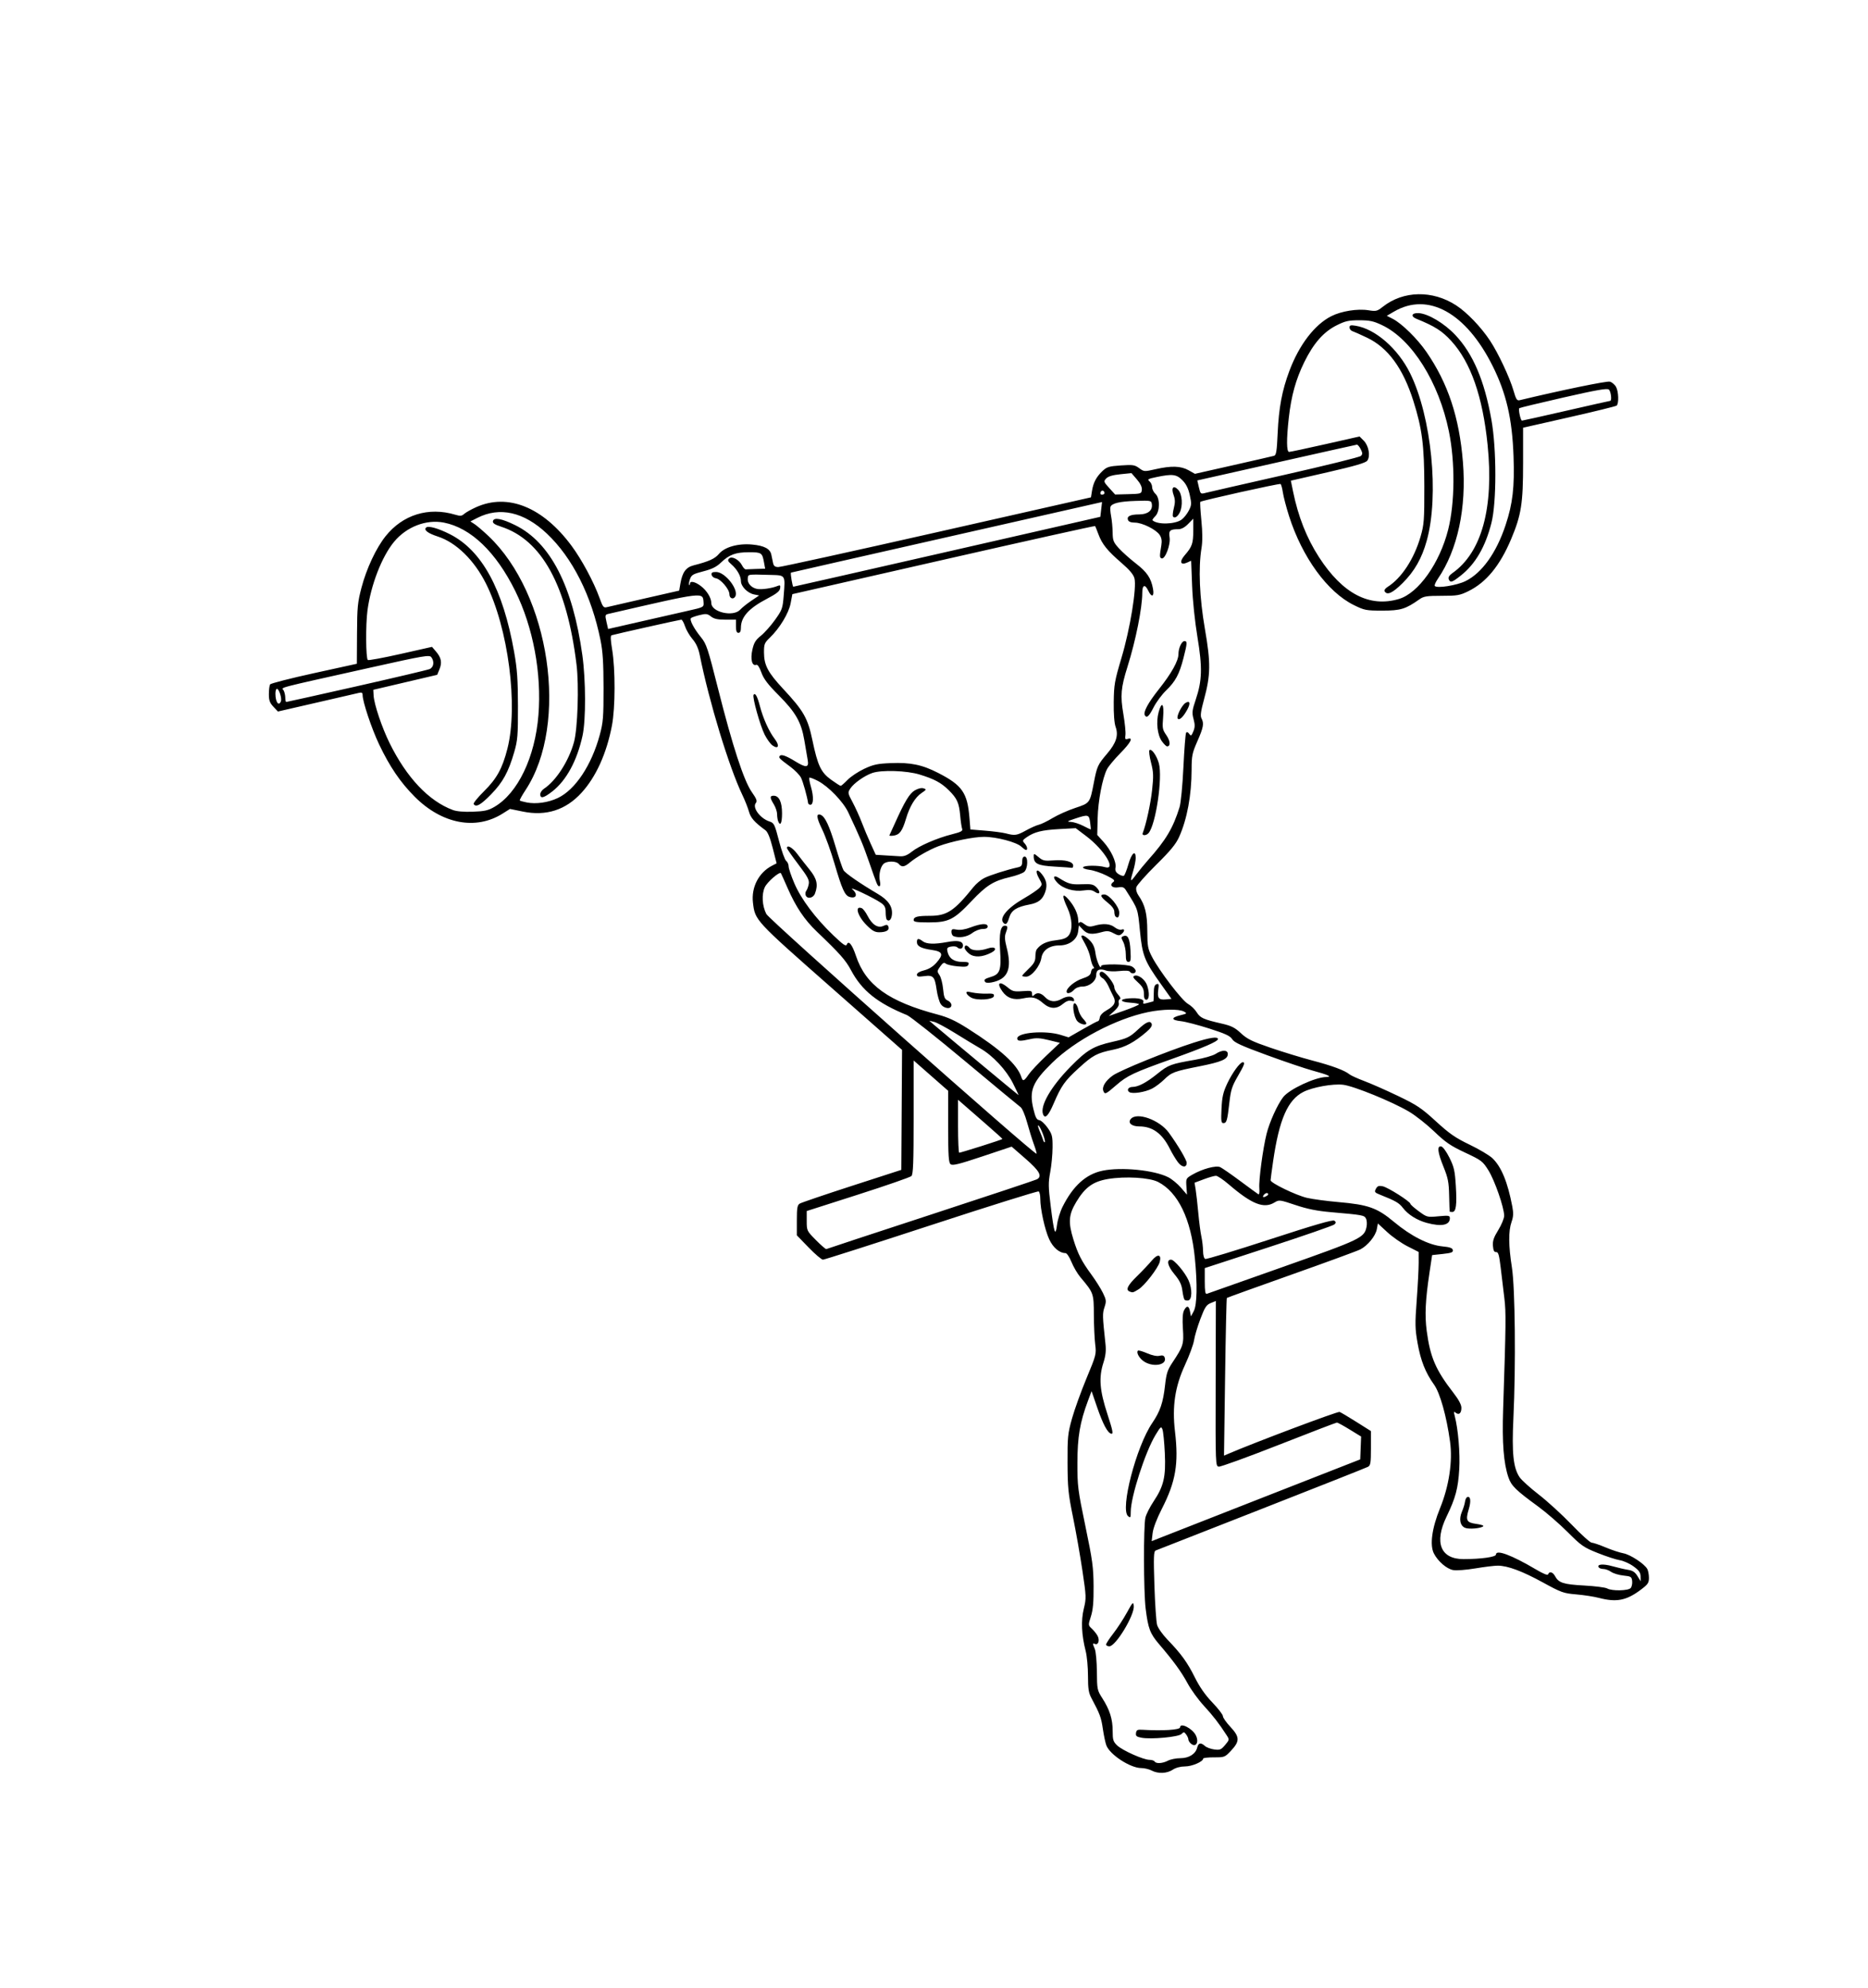 <?xml version="1.0" encoding="UTF-8" standalone="no"?>
<!-- Created with Inkscape (http://www.inkscape.org/) -->

<svg
   xmlns:dc="http://purl.org/dc/elements/1.1/"
   xmlns:cc="http://creativecommons.org/ns#"
   xmlns:rdf="http://www.w3.org/1999/02/22-rdf-syntax-ns#"
   xmlns:svg="http://www.w3.org/2000/svg"
   xmlns="http://www.w3.org/2000/svg"
   xmlns:xlink="http://www.w3.org/1999/xlink"
   xmlns:sodipodi="http://sodipodi.sourceforge.net/DTD/sodipodi-0.dtd"
   xmlns:inkscape="http://www.inkscape.org/namespaces/inkscape"
   width="360.621"
   height="383.654"
   id="svg2"
   version="1.1"
   inkscape:version="0.48.3.1 r9886"
   sodipodi:docname="Bench-press-1.svg"
   inkscape:export-filename="/home/christian/Arbeitsfläche/Dropbox/Website/opentraining/cc_exercises/Bench-press-1.png"
   inkscape:export-xdpi="199.63289"
   inkscape:export-ydpi="199.63289">
  <defs
     id="defs4">
    <filter
       inkscape:collect="always"
       id="filter5283"
       color-interpolation-filters="sRGB">
      <feGaussianBlur
         inkscape:collect="always"
         stdDeviation="10.212"
         id="feGaussianBlur5285" />
    </filter>
    <filter
       inkscape:collect="always"
       id="filter5427"
       x="-0.286"
       width="1.572"
       y="-0.286"
       height="1.572"
       color-interpolation-filters="sRGB">
      <feGaussianBlur
         inkscape:collect="always"
         stdDeviation="15.758"
         id="feGaussianBlur5429" />
    </filter>
    <radialGradient
       gradientUnits="userSpaceOnUse"
       gradientTransform="matrix(1,0,0,0.918,-19.286,-7.911)"
       r="209.566"
       fy="287.501"
       fx="398.111"
       cy="287.501"
       cx="398.111"
       id="radialGradient5255"
       xlink:href="#linearGradient5249"
       inkscape:collect="always" />
    <linearGradient
       id="linearGradient5249"
       inkscape:collect="always">
      <stop
         id="stop5251"
         offset="0"
         style="stop-color:#e3e3e3;stop-opacity:1;" />
      <stop
         id="stop5253"
         offset="1"
         style="stop-color:#e3e3e3;stop-opacity:0;" />
    </linearGradient>
  </defs>
  <sodipodi:namedview
     id="base"
     pagecolor="#ffffff"
     bordercolor="#666666"
     borderopacity="1.0"
     inkscape:pageopacity="0.0"
     inkscape:pageshadow="2"
     inkscape:zoom="0.98994949"
     inkscape:cx="285.39205"
     inkscape:cy="149.98275"
     inkscape:document-units="px"
     inkscape:current-layer="layer1"
     showgrid="false"
     showguides="true"
     inkscape:guide-bbox="true"
     fit-margin-top="0"
     fit-margin-left="0"
     fit-margin-right="0"
     fit-margin-bottom="0"
     inkscape:window-width="1301"
     inkscape:window-height="744"
     inkscape:window-x="65"
     inkscape:window-y="24"
     inkscape:window-maximized="1">
    <sodipodi:guide
       orientation="-0.707,0.707"
       position="-1659.516,619.159"
       id="guide2985" />
  </sodipodi:namedview>
  <g
     inkscape:label="Ebene 1"
     inkscape:groupmode="layer"
     id="layer1"
     transform="translate(-230.945,-262.153)">
    <g
       id="g5449"
       transform="matrix(1.054,0,0,1.259,-111.424,59.808)"
       style="fill:#ffffff;fill-opacity:1"
       inkscape:export-filename="/home/christian/Arbeitsfläche/Dropbox/Website/opentraining/cc_exercises/Bench-dips-1.png"
       inkscape:export-xdpi="214.51434"
       inkscape:export-ydpi="214.51434">
      <rect
         inkscape:export-ydpi="150"
         inkscape:export-xdpi="150"
         inkscape:export-filename="/home/christian/Dokumente/Code/workspace/OpenTraining/res/drawable/background.png"
         y="185.228"
         x="352.249"
         height="255.714"
         width="290"
         id="rect2987"
         style="fill:#ffffff;fill-opacity:1;stroke:none;filter:url(#filter5283)" />
      <path
         transform="matrix(1.607,0,0,0.774,-152.976,82.348)"
         d="m 467.143,292.005 c 0,36.49 -29.581,66.071 -66.071,66.071 -36.49,0 -66.071,-29.581 -66.071,-66.071 0,-36.49 29.581,-66.071 66.071,-66.071 36.49,0 66.071,29.581 66.071,66.071 z"
         sodipodi:ry="66.071426"
         sodipodi:rx="66.071426"
         sodipodi:cy="292.00504"
         sodipodi:cx="401.07144"
         id="path5317"
         style="fill:#ffffff;fill-opacity:1;stroke:none;filter:url(#filter5427)"
         sodipodi:type="arc" />
    </g>
    <path
       style="fill:#000000"
       d="m 453.252,603.877 c -0.5,-0.261 -1.398,-0.474 -1.995,-0.474 -2.087,0 -6.021,-2.554 -6.724,-4.365 -0.187,-0.481 -0.494,-1.925 -0.682,-3.208 -0.323,-2.205 -0.57,-2.869 -2.195,-5.91 -0.55,-1.03 -0.672,-1.81 -0.672,-4.3 0,-1.673 -0.198,-3.822 -0.441,-4.775 -0.808,-3.179 -0.931,-5.885 -0.37,-8.19 0.496,-2.039 0.486,-2.315 -0.265,-7.358 -0.429,-2.882 -1.246,-7.526 -1.815,-10.32 -0.919,-4.511 -1.038,-5.686 -1.057,-10.479 -0.02,-4.968 0.049,-5.65 0.86,-8.553 0.485,-1.735 1.746,-5.231 2.802,-7.769 1.863,-4.476 1.913,-4.671 1.681,-6.53 -0.132,-1.054 -0.249,-3.631 -0.261,-5.727 -0.024,-4.167 -0.037,-4.205 -2.598,-7.251 -0.563,-0.67 -1.338,-1.991 -1.722,-2.937 -0.388,-0.957 -0.9,-1.72 -1.153,-1.72 -1.17,0 -2.413,-1.058 -3.16,-2.692 -0.835,-1.823 -1.709,-5.812 -1.709,-7.796 0,-0.673 -0.14,-1.31 -0.311,-1.416 -0.171,-0.106 -9.503,2.815 -20.738,6.491 -11.235,3.676 -20.644,6.683 -20.911,6.683 -0.266,0 -1.509,-1.056 -2.761,-2.348 l -2.277,-2.348 0,-2.889 c 0,-2.408 0.092,-2.947 0.556,-3.235 0.306,-0.19 4.843,-1.733 10.082,-3.429 l 9.526,-3.083 0.073,-11.578 0.073,-11.578 -13.698,-12.067 c -14.713,-12.961 -14.68,-12.925 -15.085,-16.347 -0.352,-2.968 1.113,-5.809 3.677,-7.135 l 0.89,-0.46 -0.753,-2.954 c -0.511,-2.007 -0.962,-3.106 -1.404,-3.43 -2.111,-1.544 -2.847,-2.377 -3.185,-3.602 -0.2,-0.726 -0.775,-2.178 -1.276,-3.225 -2.577,-5.383 -6.39,-17.898 -8.221,-26.985 -0.265,-1.313 -0.698,-2.267 -1.405,-3.092 -0.562,-0.657 -1.211,-1.767 -1.442,-2.468 -0.231,-0.701 -0.551,-1.274 -0.71,-1.274 -0.275,0 -12.721,2.785 -13.452,3.01 -0.246,0.076 -0.219,0.878 0.095,2.756 0.636,3.814 0.618,11.219 -0.036,14.656 -1.028,5.397 -3.078,9.927 -5.878,12.991 -3.038,3.324 -6.829,4.543 -11.297,3.632 l -2.51,-0.512 -1.445,0.909 c -5.168,3.25 -11.71,1.989 -16.95,-3.268 -2.776,-2.785 -4.833,-5.81 -6.878,-10.117 -1.451,-3.056 -3.18,-8.233 -3.18,-9.522 0,-0.436 -0.173,-0.534 -0.714,-0.403 -0.393,0.095 -4.073,0.943 -8.177,1.885 l -7.462,1.713 -0.873,-0.932 c -0.701,-0.748 -0.872,-1.229 -0.868,-2.435 0.002,-0.827 0.11,-1.667 0.238,-1.867 0.128,-0.2 3.949,-1.178 8.49,-2.174 l 8.256,-1.81 0.031,-5.765 c 0.028,-5.155 0.12,-6.101 0.868,-8.94 0.969,-3.675 2.811,-7.608 4.636,-9.9 3.314,-4.162 8.296,-5.708 13.438,-4.17 0.992,0.297 1.284,0.271 1.755,-0.156 0.311,-0.281 1.347,-0.863 2.303,-1.292 6.118,-2.748 12.875,-0.015 18.409,7.447 1.972,2.658 4.303,6.995 5.402,10.051 0.647,1.799 0.782,1.963 1.464,1.792 0.413,-0.104 3.715,-0.863 7.337,-1.687 l 6.587,-1.499 0.222,-1.301 c 0.383,-2.246 1.062,-3.191 2.568,-3.576 2.943,-0.753 4.093,-1.273 4.874,-2.201 1.126,-1.339 3.705,-2.066 6.422,-1.813 2.332,0.218 3.464,0.817 3.701,1.957 0.09,0.434 0.238,1.147 0.329,1.584 0.127,0.61 0.366,0.796 1.032,0.802 0.477,0.004 14.249,-3.021 30.605,-6.722 l 29.738,-6.73 0.2,-1.25 c 0.256,-1.601 0.838,-2.703 2.026,-3.831 0.836,-0.795 1.254,-0.922 3.539,-1.079 2.334,-0.16 2.685,-0.108 3.543,0.526 0.934,0.69 0.992,0.694 3.141,0.205 3.059,-0.696 4.902,-0.639 6.388,0.196 l 1.234,0.694 7.383,-1.666 c 4.061,-0.917 7.611,-1.732 7.89,-1.811 0.419,-0.119 0.54,-0.878 0.697,-4.356 0.224,-4.949 0.842,-8.235 2.262,-12.028 1.888,-5.041 4.869,-8.933 8.094,-10.567 1.937,-0.982 5.079,-1.482 7.175,-1.142 1.466,0.238 1.677,0.187 2.753,-0.664 3.964,-3.135 9.599,-3.251 14.165,-0.29 2.082,1.35 4.789,4.166 6.541,6.807 1.568,2.362 3.809,7.127 4.541,9.656 0.495,1.71 0.67,1.976 1.214,1.845 7.986,-1.919 16.771,-3.728 17.374,-3.576 0.423,0.106 0.97,0.57 1.217,1.032 0.487,0.91 0.554,3.207 0.105,3.592 -0.153,0.131 -4.279,1.144 -9.17,2.251 l -8.891,2.013 0,6.855 c 0,7.777 -0.349,9.992 -2.303,14.635 -2.162,5.136 -4.815,8.37 -8.25,10.056 -1.658,0.814 -2.148,0.899 -5.166,0.899 -2.886,0 -3.462,0.091 -4.287,0.673 -2.676,1.891 -3.639,2.185 -7.152,2.185 -3.154,0 -3.463,-0.06 -5.522,-1.074 -5.075,-2.498 -9.962,-9.215 -12.504,-17.185 -0.529,-1.659 -1.063,-3.697 -1.187,-4.529 -0.123,-0.832 -0.326,-1.575 -0.451,-1.652 -0.232,-0.143 -15.24,3.197 -15.49,3.448 -0.076,0.076 0.016,1.687 0.203,3.579 0.231,2.329 0.24,4.057 0.027,5.346 -0.632,3.83 -0.389,9.578 0.661,15.631 1.138,6.559 1.106,8.874 -0.189,13.627 -0.607,2.227 -0.728,3.131 -0.483,3.59 0.528,0.987 0.394,1.744 -0.784,4.422 -1.008,2.292 -1.112,2.805 -1.118,5.493 -0.011,4.934 -0.867,9.551 -2.41,12.989 -0.621,1.383 -1.669,2.656 -4.446,5.398 -1.999,1.974 -3.715,3.914 -3.815,4.311 -0.112,0.446 0.053,1.061 0.432,1.609 1.262,1.823 1.671,3.485 1.686,6.847 0.013,2.922 0.104,3.421 0.905,4.968 1.395,2.695 5.788,8.439 6.947,9.084 0.572,0.318 1.328,1.045 1.681,1.615 0.682,1.103 1.298,1.381 4.893,2.205 1.8,0.413 2.484,0.758 3.652,1.847 1.201,1.119 2.141,1.58 5.724,2.807 2.358,0.808 6.002,1.92 8.098,2.471 3.822,1.006 6.223,1.9 7.133,2.657 0.268,0.223 1.56,0.808 2.87,1.3 1.31,0.492 4.241,1.787 6.513,2.877 3.644,1.749 4.505,2.325 7.304,4.889 2.626,2.406 3.747,3.182 6.507,4.508 1.834,0.881 3.811,2.055 4.395,2.611 1.73,1.647 2.95,4.61 3.845,9.334 0.243,1.283 0.209,1.954 -0.152,2.977 -0.613,1.737 -0.589,4.568 0.073,8.773 0.625,3.97 0.772,18.898 0.286,29.16 -0.317,6.7 -0.018,9.524 1.2,11.332 0.374,0.555 2.036,2.058 3.694,3.341 1.658,1.283 4.519,3.897 6.358,5.81 1.839,1.912 3.575,3.477 3.857,3.477 0.282,0 1.492,0.411 2.689,0.914 1.197,0.502 2.747,1.015 3.443,1.14 1.335,0.239 4.085,2.049 4.613,3.037 0.172,0.321 0.312,1.088 0.312,1.705 0,0.985 -0.204,1.273 -1.667,2.359 -2.726,2.023 -4.621,2.381 -7.977,1.507 -0.955,-0.249 -2.927,-0.553 -4.382,-0.677 -2.472,-0.21 -2.893,-0.361 -6.423,-2.295 -4.004,-2.194 -6.809,-3.24 -8.715,-3.251 -0.639,-0.004 -2.591,0.233 -4.338,0.527 -1.806,0.303 -3.665,0.442 -4.31,0.32 -1.238,-0.233 -2.911,-1.675 -3.69,-3.181 -0.839,-1.622 -0.403,-4.87 1.173,-8.744 1.745,-4.289 2.46,-9.053 1.934,-12.871 -0.677,-4.906 -1.934,-9.385 -3.083,-10.984 -1.662,-2.313 -2.586,-4.643 -3.185,-8.029 -0.491,-2.776 -0.51,-3.678 -0.168,-8.256 0.211,-2.827 0.381,-6.083 0.379,-7.235 l -0.005,-2.096 -2.13,-1.08 c -1.172,-0.594 -2.942,-1.83 -3.934,-2.748 l -1.804,-1.668 -0.21,1.119 c -0.243,1.296 -1.741,3.132 -3.163,3.877 -0.542,0.284 -6.535,2.481 -13.319,4.882 -6.784,2.402 -12.394,4.426 -12.466,4.498 -0.072,0.072 -0.225,6.949 -0.34,15.283 l -0.209,15.151 0.767,-0.331 c 4.965,-2.147 21.182,-8.248 21.549,-8.107 0.266,0.102 1.736,0.976 3.267,1.942 l 2.783,1.756 0,3.295 c 0,2.86 -0.076,3.335 -0.577,3.604 -0.317,0.17 -9.57,3.834 -20.561,8.142 -10.991,4.308 -20.184,7.913 -20.429,8.011 -0.372,0.148 -0.41,1.262 -0.235,6.728 0.116,3.603 0.351,7.039 0.522,7.636 0.171,0.597 1.076,1.877 2.01,2.844 2.636,2.73 3.839,4.392 5.293,7.316 0.908,1.826 1.998,3.382 3.371,4.812 1.115,1.162 2.028,2.347 2.028,2.633 0,0.286 0.643,1.208 1.429,2.048 1.822,1.948 1.855,2.776 0.181,4.57 -1.224,1.311 -1.289,1.337 -3.334,1.331 -1.147,-0.003 -2.086,0.106 -2.086,0.243 0,0.582 -2.139,1.508 -3.493,1.511 -0.89,0.002 -1.788,0.241 -2.382,0.634 -1.131,0.749 -2.824,0.814 -4.085,0.157 z m 3.175,-1.901 c 0.5,-0.261 1.569,-0.475 2.375,-0.476 1.68,-0.002 2.953,-0.805 3.268,-2.061 0.231,-0.92 0.696,-1.012 1.488,-0.296 0.306,0.277 1.113,0.578 1.794,0.669 1.101,0.148 1.333,0.053 2.098,-0.856 0.846,-1.005 0.851,-1.036 0.295,-1.895 -1.465,-2.266 -2.623,-3.763 -4.401,-5.693 -1.062,-1.153 -2.467,-3.087 -3.121,-4.297 -1.21,-2.238 -2.694,-4.278 -5.51,-7.574 -1.757,-2.057 -2.121,-3.02 -2.6,-6.889 -0.399,-3.22 -0.431,-15.874 -0.045,-17.537 0.15,-0.646 0.862,-2.058 1.583,-3.137 1.962,-2.938 2.383,-4.755 2.164,-9.34 -0.1,-2.098 -0.303,-4.138 -0.451,-4.534 -0.249,-0.668 -0.347,-0.591 -1.345,1.056 -1.988,3.279 -4.781,11.939 -4.781,14.822 0,1.14 -0.054,1.229 -0.516,0.846 -1.574,-1.306 1.566,-13.416 4.659,-17.967 1.548,-2.278 2.112,-3.944 2.486,-7.342 0.242,-2.203 0.471,-2.909 1.387,-4.289 2.135,-3.215 2.248,-3.579 2.054,-6.584 -0.119,-1.833 -0.051,-2.992 0.205,-3.506 0.516,-1.035 0.956,-0.965 1.17,0.186 l 0.177,0.953 0.54,-1.016 c 0.642,-1.207 0.723,-5.199 0.21,-10.302 -0.756,-7.515 -3.226,-12.624 -7.07,-14.625 -1.663,-0.865 -6.358,-1.143 -9.724,-0.576 -2.861,0.483 -4.4,1.6 -6.099,4.428 -1.464,2.436 -1.577,3.901 -0.556,7.213 0.865,2.807 1.599,4.243 3.464,6.781 0.834,1.135 1.842,2.736 2.24,3.557 0.659,1.362 0.686,1.604 0.305,2.761 -0.407,1.232 -0.395,1.676 0.187,7.074 0.142,1.32 0.036,2.296 -0.399,3.652 -0.917,2.86 -0.727,5.303 0.768,9.886 1.033,3.167 1.178,3.889 0.768,3.81 -0.723,-0.139 -1.615,-1.813 -2.794,-5.241 l -1.025,-2.982 -0.687,1.837 c -1.558,4.164 -2.04,6.992 -2.048,12.005 -0.007,4.486 0.083,5.197 1.545,12.226 1.373,6.601 1.555,7.939 1.578,11.591 0.019,3.079 -0.112,4.558 -0.516,5.82 -0.541,1.686 -0.54,1.694 0.193,2.382 0.405,0.38 0.9,1.001 1.1,1.382 0.435,0.826 0.145,1.795 -0.468,1.56 -0.529,-0.203 -0.533,-0.147 -0.067,0.983 0.203,0.492 0.381,2.469 0.397,4.394 0.028,3.378 0.064,3.555 1.051,5.094 1.426,2.223 1.994,4.021 1.994,6.311 0,1.729 0.105,2.065 0.873,2.8 1.013,0.968 5.074,2.777 6.235,2.777 0.436,0 0.881,0.143 0.989,0.318 0.287,0.464 1.539,0.388 2.583,-0.157 z m 4.307,-3.4 c -0.21,-0.21 -0.381,-0.54 -0.381,-0.733 0,-0.194 -0.188,-0.61 -0.418,-0.924 -0.377,-0.515 -0.467,-0.524 -0.907,-0.083 -0.572,0.572 -5.863,1.063 -7.713,0.716 -0.964,-0.181 -1.146,-0.337 -1.063,-0.914 0.083,-0.582 0.282,-0.685 1.211,-0.627 3.887,0.242 7.304,0.024 7.304,-0.466 0,-0.975 2.331,0.182 3.009,1.494 0.741,1.433 -0.02,2.559 -1.04,1.539 z M 444.477,579.56 c 0,-0.189 0.631,-1.154 1.401,-2.143 0.771,-0.99 1.95,-2.799 2.62,-4.022 1.122,-2.047 1.227,-2.15 1.323,-1.306 0.198,1.736 -3.468,7.816 -4.712,7.816 -0.348,0 -0.632,-0.155 -0.632,-0.344 z m 7.411,-54.571 c -0.951,-0.58 -1.644,-1.766 -1.258,-2.152 0.098,-0.098 0.895,0.13 1.771,0.507 1.001,0.431 1.889,0.611 2.388,0.486 0.569,-0.143 0.851,-0.053 0.992,0.315 0.539,1.405 -2.053,1.967 -3.894,0.844 z m 7.741,-11.966 c -0.12,-0.12 -0.311,-0.92 -0.425,-1.779 -0.158,-1.194 -0.523,-1.941 -1.549,-3.177 -1.303,-1.569 -1.58,-2.787 -0.634,-2.787 0.623,0 2.701,2.464 3.389,4.018 0.72,1.627 0.682,3.707 -0.07,3.849 -0.27,0.051 -0.59,-0.005 -0.71,-0.125 z m -10.627,-1.602 c -0.787,-0.318 -0.364,-1.188 1.429,-2.935 1.004,-0.979 2.293,-2.341 2.864,-3.026 1.127,-1.352 1.914,-1.233 1.546,0.233 -0.296,1.179 -2.938,4.603 -4.098,5.31 -1.085,0.662 -1.118,0.67 -1.741,0.418 z m 96.757,57.23 c 0.209,-0.251 0.333,-0.859 0.277,-1.35 -0.094,-0.82 -0.232,-0.906 -1.69,-1.054 -0.873,-0.089 -1.941,-0.411 -2.373,-0.714 -0.432,-0.304 -1.102,-0.553 -1.49,-0.553 -0.387,0 -0.793,-0.144 -0.902,-0.32 -0.38,-0.615 0.858,-0.715 2.645,-0.213 0.991,0.279 2.345,0.591 3.008,0.695 0.909,0.143 1.358,0.439 1.825,1.204 l 0.619,1.015 -0.018,-0.953 c -0.014,-0.745 -0.313,-1.167 -1.367,-1.934 -0.742,-0.54 -1.935,-1.076 -2.651,-1.19 -0.716,-0.115 -2.63,-0.738 -4.252,-1.386 -2.722,-1.087 -3.171,-1.4 -5.823,-4.054 -1.581,-1.582 -4.145,-3.802 -5.698,-4.935 -4.294,-3.132 -5.168,-3.989 -5.718,-5.603 -0.932,-2.736 -1.237,-6.649 -1.024,-13.128 0.547,-16.586 0.571,-18.699 0.24,-21.435 -0.19,-1.572 -0.51,-4.232 -0.71,-5.912 -0.297,-2.486 -0.461,-3.047 -0.88,-3.017 -0.378,0.027 -0.543,-0.291 -0.617,-1.192 -0.079,-0.963 0.144,-1.626 1.032,-3.065 0.623,-1.009 1.133,-2.248 1.133,-2.753 0,-1.569 -1.828,-6.835 -3.046,-8.776 -1.103,-1.757 -1.331,-1.93 -4.503,-3.415 -2.797,-1.31 -3.763,-1.969 -5.935,-4.054 -1.427,-1.37 -3.615,-3.097 -4.863,-3.838 -3.227,-1.917 -10.69,-4.962 -12.748,-5.201 -1.991,-0.231 -5.88,0.47 -7.67,1.383 -3.021,1.541 -4.661,5.296 -5.836,13.366 -0.27,1.856 -0.491,3.514 -0.491,3.684 0,0.532 4.958,2.925 7.052,3.404 1.099,0.251 3.784,0.612 5.967,0.801 5.847,0.507 7.538,1.107 10.797,3.826 3.308,2.761 6.702,4.478 9.352,4.732 1.439,0.138 1.939,0.315 2.015,0.712 0.083,0.432 -0.274,0.569 -1.948,0.748 l -2.049,0.219 -0.508,3.38 c -0.797,5.31 -0.937,8.244 -0.537,11.254 0.68,5.108 1.729,7.534 5.187,11.995 0.989,1.276 1.508,2.257 1.508,2.848 0,1.056 -0.479,1.465 -1.106,0.944 -0.372,-0.309 -0.399,-0.198 -0.168,0.687 0.65,2.492 1.041,7.131 0.86,10.199 -0.221,3.742 -0.709,5.569 -2.457,9.183 -2.421,5.006 -1.15,8.189 3.269,8.189 3.376,0 6.272,-0.404 6.272,-0.876 0,-1.035 3.019,0.089 7.757,2.89 1.452,0.858 2.244,1.169 2.329,0.913 0.208,-0.624 0.89,-0.446 1.312,0.342 0.705,1.317 1.6,1.608 5.62,1.829 2.112,0.116 4.112,0.369 4.446,0.563 0.907,0.526 4.102,0.466 4.56,-0.086 z m -31.968,-11.609 c -0.974,-0.402 -1.229,-1.692 -0.617,-3.117 0.277,-0.644 0.545,-1.517 0.595,-1.94 0.05,-0.423 0.252,-0.822 0.449,-0.887 0.627,-0.206 0.742,0.799 0.27,2.363 -0.647,2.143 -0.424,2.569 1.475,2.821 0.874,0.116 1.473,0.319 1.331,0.452 -0.439,0.41 -2.761,0.614 -3.503,0.308 z m -7.408,-58.862 c -1.881,-0.507 -3.613,-1.594 -4.597,-2.884 -0.74,-0.971 -1.403,-1.355 -4.374,-2.536 -1.094,-0.435 -1.173,-0.543 -0.844,-1.158 0.29,-0.542 0.554,-0.64 1.312,-0.488 0.993,0.199 5.343,2.955 5.343,3.386 0,0.137 0.725,0.78 1.61,1.43 1.59,1.167 1.638,1.179 3.811,0.977 1.986,-0.185 2.2,-0.149 2.2,0.369 0,1.349 -1.604,1.674 -4.461,0.903 z m 4.425,-2.187 c -0.02,-0.044 -0.067,-1.437 -0.103,-3.096 -0.057,-2.561 -0.219,-3.392 -1.075,-5.502 -1.157,-2.853 -1.302,-4.126 -0.452,-3.969 0.318,0.059 0.995,0.987 1.582,2.167 0.89,1.79 1.054,2.512 1.235,5.439 0.228,3.683 0.045,5.041 -0.679,5.041 -0.259,0 -0.487,-0.036 -0.507,-0.079 z m -36.164,55.233 18.894,-7.398 0.086,-2.205 0.086,-2.205 -2.197,-1.35 c -1.209,-0.742 -2.319,-1.349 -2.468,-1.349 -0.149,3.1e-4 -5.196,1.935 -11.215,4.3 -6.02,2.365 -11.235,4.258 -11.591,4.207 -0.64,-0.092 -0.645,-0.234 -0.608,-16.033 l 0.038,-15.941 -0.99,0.404 c -0.845,0.345 -1.139,0.797 -2.002,3.08 -0.557,1.472 -1.106,3.319 -1.22,4.105 -0.114,0.786 -0.901,2.929 -1.749,4.763 -1.927,4.168 -2.501,7.991 -1.928,12.843 0.733,6.213 0.147,9.663 -2.531,14.91 -0.99,1.94 -1.675,3.739 -1.788,4.7 l -0.184,1.557 1.237,-0.495 c 0.68,-0.272 9.739,-3.824 20.131,-7.893 z m 3.923,-44.53 c 15.163,-5.348 15.768,-5.638 16.195,-7.773 0.11,-0.549 0.058,-1.263 -0.116,-1.587 -0.341,-0.638 -0.629,-0.69 -6.727,-1.221 -2.709,-0.236 -4.566,-0.608 -6.864,-1.376 -3.08,-1.029 -3.171,-1.04 -4.066,-0.496 -2.06,1.251 -4.384,0.329 -8.854,-3.513 -1.048,-0.901 -2.15,-1.639 -2.449,-1.64 -0.299,-0.002 -1.351,0.299 -2.337,0.668 l -1.793,0.671 0.214,1.314 c 0.118,0.723 0.345,2.743 0.505,4.489 0.16,1.747 0.43,3.819 0.601,4.604 0.17,0.786 0.316,2.041 0.323,2.789 0.008,0.807 0.181,1.424 0.424,1.517 0.226,0.087 5.834,-1.613 12.464,-3.776 8.674,-2.831 12.169,-3.842 12.466,-3.608 0.339,0.267 0.339,0.396 0,0.722 -0.227,0.218 -5.95,2.203 -12.718,4.411 l -12.305,4.014 0,2.557 c 0,1.914 0.1,2.52 0.397,2.408 0.218,-0.082 6.807,-2.409 14.641,-5.172 z m -67.909,-10.113 c 11.003,-3.599 20.22,-6.667 20.482,-6.817 1.055,-0.604 0.494,-1.612 -2.209,-3.965 l -2.686,-2.338 -5.66,1.89 c -4.572,1.526 -5.75,1.815 -6.126,1.503 -0.384,-0.319 -0.467,-1.604 -0.467,-7.277 l 0,-6.89 -3.334,-2.928 -3.334,-2.928 0,10.945 c 0,8.803 -0.084,11.028 -0.431,11.365 -0.237,0.231 -4.881,1.844 -10.32,3.585 l -9.889,3.165 0,1.906 c 0,1.892 0.013,1.92 1.801,3.726 0.991,1.001 1.884,1.771 1.985,1.711 0.101,-0.06 9.186,-3.054 20.189,-6.654 z m 25.428,-1.527 c 2.025,-4.037 4.517,-6.283 7.707,-6.946 3.619,-0.752 9.981,-0.12 12.69,1.262 0.695,0.355 1.792,1.257 2.438,2.005 l 1.174,1.361 -0.108,-1.572 c -0.106,-1.54 -0.082,-1.587 1.162,-2.305 1.916,-1.105 4.543,-1.811 5.357,-1.439 0.372,0.17 2.105,1.37 3.852,2.668 1.747,1.298 3.318,2.447 3.493,2.553 0.198,0.12 0.277,-0.32 0.209,-1.175 -0.123,-1.548 0.688,-7.612 1.402,-10.48 0.561,-2.253 2.071,-5.596 3.189,-7.062 1.167,-1.53 6.189,-3.878 8.349,-3.903 1.229,-0.014 0.325,-0.434 -2.669,-1.242 -1.397,-0.377 -5.35,-1.714 -8.785,-2.972 -4.973,-1.821 -6.341,-2.449 -6.722,-3.081 -0.377,-0.627 -1.301,-1.058 -4.394,-2.05 -2.154,-0.691 -4.631,-1.334 -5.504,-1.429 -1.915,-0.209 -1.955,-0.687 -0.096,-1.146 1.286,-0.318 1.326,-0.36 0.673,-0.714 -0.96,-0.522 -4.116,-0.471 -6.933,0.111 -6.227,1.286 -14.026,5.411 -18.509,9.79 -3.806,3.718 -4.468,5.346 -3.618,8.899 0.391,1.635 0.631,2.09 1.139,2.164 0.354,0.052 1.079,0.715 1.61,1.473 0.876,1.252 0.965,1.605 0.952,3.811 -0.007,1.337 -0.21,3.471 -0.45,4.742 -0.381,2.021 -0.37,2.843 0.091,6.557 0.654,5.275 0.913,6.037 1.224,3.611 0.128,-0.996 0.612,-2.567 1.077,-3.493 z m 22.247,-8.602 c -0.421,-0.561 -1.123,-1.734 -1.561,-2.607 -1.471,-2.934 -3.331,-4.287 -5.894,-4.287 -1.475,0 -2.256,-0.683 -1.637,-1.429 1.17,-1.41 5.559,0.169 7.357,2.647 1.767,2.436 3.439,5.261 3.439,5.813 3.2e-4,0.989 -0.914,0.916 -1.704,-0.137 z m 8.428,-10.313 c 0.108,-2.263 0.314,-3.169 1.1,-4.843 0.973,-2.073 2.465,-4.123 3.001,-4.123 0.501,0 0.326,0.488 -0.989,2.758 -1.089,1.881 -1.325,2.626 -1.596,5.043 -0.39,3.475 -0.528,3.948 -1.156,3.948 -0.419,0 -0.474,-0.42 -0.361,-2.784 z m -34.451,1.076 c -0.624,-1.627 1.531,-5.349 5.34,-9.221 3.132,-3.184 4.408,-3.938 8.067,-4.765 2.843,-0.642 3.324,-0.875 4.953,-2.399 1.56,-1.459 2.333,-1.774 2.607,-1.061 0.139,0.362 -0.184,0.853 -1.044,1.586 -2.316,1.975 -4.07,2.914 -6.326,3.383 -3.212,0.668 -3.972,1.071 -6.686,3.546 -2.741,2.5 -3.375,3.396 -4.885,6.907 -1.007,2.341 -1.655,2.989 -2.026,2.023 z m 11.639,-4.504 c -0.303,-0.791 0.4,-1.947 1.802,-2.963 1.395,-1.01 10.576,-4.739 15.639,-6.351 3.141,-1 4.68,-1.228 4.68,-0.692 0,0.455 -2.817,1.67 -8.853,3.819 -7.434,2.646 -8.645,3.217 -10.791,5.083 -2.017,1.754 -2.198,1.835 -2.478,1.104 z m 5.012,0.223 c -0.568,-0.378 -0.179,-0.997 0.625,-0.997 1.098,0 2.681,-0.836 4.765,-2.515 2.17,-1.749 2.62,-1.916 7.302,-2.724 1.675,-0.289 3.461,-0.799 3.969,-1.134 1.237,-0.816 2.353,-0.809 2.353,0.015 0,1.007 -1.192,1.526 -5.451,2.374 -4.939,0.983 -5.399,1.156 -6.867,2.585 -0.648,0.631 -1.682,1.404 -2.297,1.719 -1.365,0.699 -3.803,1.074 -4.4,0.677 z m 26.59,19.996 c 0.262,-0.166 0.307,-0.35 0.115,-0.468 -0.173,-0.107 -0.492,0.018 -0.708,0.278 -0.428,0.516 -0.092,0.624 0.593,0.19 z m -45.012,-9.916 c -0.343,-0.94 -0.936,-2.851 -1.319,-4.246 -0.383,-1.395 -0.937,-2.706 -1.231,-2.911 -0.294,-0.206 -5.1,-4.188 -10.679,-8.85 -5.58,-4.661 -10.645,-8.679 -11.256,-8.928 -5.717,-2.328 -8.727,-4.74 -10.812,-8.663 -1.032,-1.942 -2.133,-3.185 -6.612,-7.465 -2.38,-2.274 -4.042,-4.75 -5.639,-8.402 -0.658,-1.504 -1.236,-2.791 -1.285,-2.861 -0.263,-0.373 -2.624,1.67 -3.107,2.687 -0.648,1.366 -0.522,3.616 0.29,5.188 0.586,1.133 51.838,46.596 52.163,46.271 0.062,-0.062 -0.168,-0.881 -0.511,-1.821 z m -10.127,0.345 c 2.233,-0.704 4.06,-1.324 4.06,-1.378 0,-0.054 -1.462,-1.371 -3.249,-2.928 -1.787,-1.556 -3.716,-3.238 -4.287,-3.736 l -1.038,-0.906 0,5.114 c 0,2.813 0.102,5.114 0.227,5.114 0.125,0 2.054,-0.576 4.287,-1.28 z m 11.86,-2.362 c -0.301,-0.788 -0.686,-1.519 -0.856,-1.624 -0.17,-0.105 -0.072,0.358 0.218,1.029 0.29,0.671 0.601,1.475 0.692,1.788 0.09,0.313 0.239,0.494 0.329,0.404 0.09,-0.09 -0.082,-0.809 -0.383,-1.597 z m -5.767,-9.755 c -1.309,-2.599 -3.896,-5.361 -6.321,-6.747 -0.873,-0.499 -3.032,-1.808 -4.798,-2.908 -1.766,-1.1 -3.623,-2.096 -4.128,-2.212 l -0.918,-0.212 1.111,0.95 c 2.431,2.077 16.042,13.393 16.12,13.402 0.046,0.005 -0.434,-1.017 -1.066,-2.272 z m 3.016,-1.701 c 0.42,-0.617 1.951,-2.245 3.402,-3.618 l 2.638,-2.497 -2.141,-0.525 c -1.676,-0.411 -2.45,-0.454 -3.56,-0.198 -1.95,0.449 -2.53,0.421 -2.53,-0.122 0,-1.16 5.389,-1.602 8.369,-0.687 l 1.541,0.474 2.732,-1.567 c 1.503,-0.862 2.835,-1.567 2.962,-1.567 0.126,0 0.275,-0.318 0.331,-0.706 0.062,-0.435 0.586,-0.977 1.361,-1.411 1.488,-0.833 1.834,-1.56 1.259,-2.646 -0.231,-0.437 -0.661,-1.335 -0.955,-1.996 -0.294,-0.661 -0.802,-1.345 -1.129,-1.52 -0.697,-0.373 -0.796,-1.248 -0.141,-1.248 0.618,0 2.405,2.221 2.405,2.989 0,0.342 0.322,0.972 0.714,1.4 0.446,0.486 0.578,0.828 0.351,0.909 -0.2,0.072 -0.292,0.404 -0.204,0.737 0.107,0.409 -0.181,0.918 -0.883,1.558 l -1.042,0.951 2.911,-1.018 c 1.601,-0.56 2.912,-1.117 2.913,-1.239 10e-4,-0.122 -0.748,-0.265 -1.665,-0.318 -2.026,-0.117 -2.209,-0.692 -0.264,-0.831 1.848,-0.132 2.988,0.164 2.774,0.721 -0.133,0.347 0.037,0.376 0.842,0.145 0.555,-0.159 1.046,-0.289 1.091,-0.289 0.045,0 0.082,-0.699 0.082,-1.554 0,-1.145 0.137,-1.606 0.519,-1.753 0.441,-0.169 0.494,-0.013 0.353,1.037 -0.219,1.633 0.07,2.017 1.423,1.895 l 1.12,-0.101 -2.034,-2.858 c -3.189,-4.48 -3.578,-5.467 -4.053,-10.286 -0.43,-4.363 -0.329,-4.07 -2.726,-7.864 -0.342,-0.541 -0.646,-0.65 -1.446,-0.521 -1.178,0.191 -1.794,-0.428 -1.001,-1.008 0.431,-0.315 0.236,-0.507 -1.301,-1.278 -0.994,-0.499 -2.451,-0.99 -3.237,-1.089 -0.796,-0.101 -1.359,-0.322 -1.27,-0.499 0.189,-0.379 2.972,-0.4 4.208,-0.032 2.338,0.696 -0.059,-3.3 -3.577,-5.964 l -2.048,-1.55 -3.181,0.175 c -3.347,0.184 -4.825,0.555 -6.295,1.579 -0.817,0.569 -0.85,0.667 -0.397,1.167 0.508,0.561 0.664,1.29 0.277,1.29 -0.12,0 -0.525,-0.288 -0.9,-0.641 -0.938,-0.881 -4.811,-1.9 -7.214,-1.898 -2.045,0.002 -6.289,0.878 -8.816,1.819 -1.702,0.634 -4.255,2.091 -5.502,3.14 -1.04,0.875 -1.567,0.944 -2.119,0.279 -0.509,-0.613 -2.356,-0.615 -2.968,-0.003 -0.629,0.629 -0.942,2.16 -0.684,3.338 0.121,0.549 0.078,0.953 -0.1,0.953 -0.364,0 -0.387,-0.054 -2.017,-4.744 -1.158,-3.332 -1.643,-4.488 -3.99,-9.496 -0.961,-2.051 -3.823,-5.019 -5.864,-6.081 -0.82,-0.427 -1.564,-0.704 -1.652,-0.615 -0.088,0.088 0.057,0.903 0.322,1.809 0.54,1.841 0.486,3.409 -0.116,3.409 -0.218,0 -0.418,-0.143 -0.444,-0.318 -0.196,-1.336 -0.992,-4.166 -1.383,-4.924 -0.263,-0.508 -1.156,-1.427 -1.985,-2.044 -2.193,-1.63 -2.335,-1.771 -2.123,-2.114 0.254,-0.411 1.204,-0.088 3.015,1.026 2.107,1.297 2.663,1.232 2.395,-0.279 -0.116,-0.655 -0.409,-2.365 -0.651,-3.799 -0.589,-3.495 -1.674,-5.394 -4.972,-8.705 -2.083,-2.091 -2.873,-3.133 -3.321,-4.377 -0.376,-1.044 -0.733,-1.577 -0.993,-1.477 -0.801,0.307 -1.157,-1.068 -0.748,-2.893 0.308,-1.377 0.621,-1.892 1.65,-2.719 0.699,-0.561 1.928,-1.942 2.732,-3.069 1.383,-1.938 1.473,-2.194 1.676,-4.755 0.31,-3.906 0.352,-3.838 -2.428,-3.911 -4.676,-0.123 -4.399,-0.163 -4.514,0.644 -0.131,0.923 0.661,1.832 1.788,2.055 0.862,0.17 2.895,-0.125 3.981,-0.578 0.48,-0.2 0.565,-0.115 0.476,0.482 -0.08,0.537 -0.724,1.047 -2.489,1.969 -3.568,1.863 -5.081,3.541 -5.081,5.636 0,0.649 -0.157,0.968 -0.476,0.968 -0.344,0 -0.476,-0.353 -0.476,-1.27 l 0,-1.27 -2.021,0 c -1.519,0 -2.216,-0.153 -2.803,-0.615 -0.683,-0.537 -0.961,-0.572 -2.186,-0.274 -0.772,0.188 -1.524,0.448 -1.669,0.579 -0.346,0.31 0.548,2.023 1.954,3.744 1.019,1.247 1.31,2.127 3.255,9.844 2.777,11.019 4.988,17.798 6.518,19.982 0.938,1.339 1.091,1.752 0.786,2.121 -0.731,0.88 0.836,2.993 2.652,3.576 0.864,0.277 0.989,0.535 1.83,3.773 0.496,1.911 1.115,3.634 1.375,3.828 0.26,0.194 0.472,0.669 0.472,1.056 0,0.387 0.503,1.872 1.117,3.299 1.309,3.04 4.051,6.696 7.496,9.994 1.932,1.849 2.462,2.211 2.624,1.79 0.334,-0.871 1.036,0.001 1.766,2.195 1.881,5.651 6.303,8.821 15.819,11.335 1.95,0.515 3.419,1.198 5.716,2.654 6.408,4.064 9.63,6.99 10.413,9.456 0.262,0.824 0.515,0.724 1.381,-0.547 z m 9.41,-10.293 c -0.72,-0.796 -1.105,-3.659 -0.463,-3.445 0.239,0.08 0.529,0.608 0.645,1.174 0.116,0.566 0.512,1.35 0.881,1.743 0.369,0.393 0.671,0.812 0.671,0.932 0,0.466 -1.201,0.186 -1.735,-0.405 z m -26.382,-3.323 c -0.277,-0.423 -0.628,-1.648 -0.78,-2.721 -0.363,-2.567 -0.656,-2.889 -2.412,-2.648 -1.123,0.154 -1.399,0.097 -1.399,-0.29 0,-0.304 0.513,-0.611 1.392,-0.832 0.933,-0.235 1.724,-0.729 2.399,-1.497 1.394,-1.587 1.196,-2.133 -0.879,-2.432 -2.108,-0.303 -2.912,-0.724 -2.912,-1.523 0,-0.744 0.299,-0.786 1.13,-0.158 0.737,0.558 2.236,0.606 4.697,0.151 2.118,-0.392 3.064,-0.183 3.064,0.675 0,0.644 -0.614,0.819 -1.127,0.321 -0.166,-0.161 -0.693,-0.216 -1.172,-0.122 -0.751,0.147 -0.844,0.285 -0.681,1.008 0.289,1.278 1.269,1.948 2.847,1.948 1.147,0 1.35,0.088 1.186,0.516 -0.163,0.424 -0.532,0.486 -2.066,0.347 -1.027,-0.093 -2.063,-0.331 -2.301,-0.529 -0.339,-0.282 -0.575,-0.161 -1.085,0.556 -0.61,0.856 -0.619,0.963 -0.137,1.651 0.283,0.404 0.598,1.606 0.7,2.67 0.154,1.606 0.307,1.988 0.9,2.248 0.393,0.172 0.714,0.565 0.714,0.873 0,0.868 -1.468,0.72 -2.077,-0.21 z m 19.792,-0.133 c -1.325,-1.146 -2.077,-1.327 -3.903,-0.938 -1.779,0.379 -3.054,-0.053 -3.976,-1.346 -1.198,-1.683 -0.575,-2.123 1.059,-0.749 0.868,0.731 1.199,0.812 2.824,0.694 1.678,-0.121 1.841,-0.076 1.841,0.506 0,0.497 0.085,0.555 0.381,0.258 0.596,-0.596 1.347,-0.452 2.159,0.413 0.838,0.892 1.972,1.006 3.175,0.318 1.065,-0.609 2.111,-0.592 2.352,0.038 0.155,0.405 0.049,0.476 -0.495,0.334 -0.464,-0.121 -0.998,0.076 -1.617,0.597 -1.235,1.039 -2.506,0.997 -3.802,-0.125 z m -13.879,-1.079 c -0.423,-0.22 -0.834,-0.598 -0.914,-0.84 -0.117,-0.354 0.094,-0.387 1.086,-0.165 0.677,0.151 1.919,0.251 2.759,0.223 1.276,-0.043 1.511,0.036 1.426,0.483 -0.13,0.681 -3.216,0.893 -4.357,0.299 z m 33.318,-0.754 c 0,-0.916 -0.235,-1.363 -1.163,-2.213 -0.928,-0.85 -1.061,-1.104 -0.661,-1.258 0.734,-0.282 2.042,0.701 2.435,1.829 0.502,1.439 0.436,2.79 -0.135,2.79 -0.336,0 -0.476,-0.339 -0.476,-1.148 z m -14.925,-0.422 c 0,-0.721 1.58,-2.032 3.029,-2.512 1.195,-0.396 1.6,-0.695 1.677,-1.237 0.056,-0.393 0.252,-0.714 0.436,-0.714 0.231,0 0.233,-0.123 0.006,-0.397 -0.18,-0.218 -0.428,-0.969 -0.551,-1.667 -0.122,-0.699 -0.564,-1.867 -0.981,-2.597 -0.417,-0.73 -0.758,-1.408 -0.758,-1.508 0,-0.452 0.763,-0.103 1.596,0.73 0.665,0.665 0.97,1.351 1.127,2.535 0.185,1.395 1.048,3.34 1.078,2.428 0.015,-0.467 5.105,-0.383 5.964,0.098 0.393,0.22 0.714,0.61 0.714,0.866 0,0.532 -0.813,0.63 -1.119,0.135 -0.127,-0.205 -0.885,-0.255 -2.003,-0.131 -0.99,0.109 -2.157,0.07 -2.593,-0.089 -1.259,-0.456 -1.905,-0.161 -1.905,0.868 0,1.151 -1.298,2.223 -2.693,2.223 -0.616,0 -1.247,0.251 -1.594,0.635 -0.598,0.661 -1.429,0.856 -1.429,0.335 z m -15.655,-1.806 c -0.435,-0.435 -0.208,-0.656 1.062,-1.036 1.734,-0.52 2.006,-1.317 1.753,-5.144 -0.212,-3.211 0.085,-4.734 0.924,-4.734 0.567,0 0.6,0.288 0.165,1.434 -0.232,0.61 -0.189,1.346 0.159,2.686 1.1,4.246 0.272,6.216 -2.871,6.828 -0.532,0.104 -1.068,0.088 -1.191,-0.034 z m 7.081,-1.241 c 0,-0.094 0.572,-0.715 1.27,-1.38 0.993,-0.944 1.271,-1.445 1.275,-2.29 0.002,-0.595 0.11,-1.224 0.238,-1.399 0.759,-1.033 1.857,-1.569 3.65,-1.78 1.458,-0.172 2.11,-0.411 2.529,-0.928 0.822,-1.016 0.723,-3.287 -0.233,-5.342 -1.102,-2.366 -1.017,-3.034 0.208,-1.636 1.15,1.313 1.849,2.813 1.884,4.039 0.014,0.486 0.096,0.708 0.183,0.495 0.113,-0.28 0.396,-0.212 1.007,0.239 0.711,0.525 1.031,0.576 1.959,0.309 1.702,-0.488 3.011,-0.382 3.9,0.318 0.449,0.353 1.033,0.55 1.313,0.442 0.65,-0.25 0.653,0.308 0.004,0.847 -0.417,0.346 -0.675,0.322 -1.545,-0.147 -0.867,-0.467 -1.253,-0.504 -2.278,-0.22 -1.931,0.536 -2.798,0.422 -3.64,-0.477 l -0.77,-0.823 -0.159,1.209 c -0.204,1.552 -1.71,2.659 -3.619,2.661 -1.914,0.002 -3.23,0.921 -3.472,2.427 -0.255,1.584 -1.9,3.605 -2.935,3.605 -0.424,0 -0.771,-0.077 -0.771,-0.172 z m 20.006,-4.131 c 0,-0.795 -0.219,-1.869 -0.487,-2.387 -0.442,-0.854 -0.44,-0.961 0.021,-1.138 0.855,-0.328 1.234,0.435 1.365,2.753 0.106,1.88 0.047,2.217 -0.387,2.217 -0.396,0 -0.512,-0.327 -0.512,-1.445 z m -30.247,-0.138 c -0.48,-0.377 -0.872,-0.89 -0.872,-1.139 0,-0.59 0.453,-0.579 0.953,0.023 0.468,0.564 2.039,0.618 3.47,0.119 1.456,-0.508 2.032,0.123 0.728,0.797 -1.735,0.897 -3.299,0.97 -4.278,0.2 z m -3.016,-3.391 c -0.218,-0.088 -0.397,-0.45 -0.397,-0.804 0,-0.555 0.143,-0.617 1.032,-0.45 0.674,0.127 1.611,-0.026 2.703,-0.441 2.01,-0.764 3.251,-0.824 3.251,-0.158 0,0.32 -0.32,0.476 -0.974,0.476 -0.549,0 -1.427,0.346 -2.015,0.794 -0.984,0.751 -2.555,1.005 -3.601,0.584 z m -16.77,-2.107 c -1.753,-1.753 -2.359,-3.83 -0.961,-3.294 0.262,0.1 0.77,0.759 1.129,1.464 0.884,1.732 1.997,2.452 3.051,1.972 0.653,-0.297 0.826,-0.272 0.986,0.146 0.252,0.657 -0.421,1.066 -1.766,1.073 -0.845,0.004 -1.364,-0.286 -2.439,-1.36 z m 26.429,-0.434 c -0.92,-0.92 0.691,-2.869 3.907,-4.724 1.347,-0.777 2.711,-1.702 3.031,-2.055 0.565,-0.624 0.562,-0.678 -0.116,-1.883 -0.818,-1.455 -0.408,-2.004 0.569,-0.762 0.911,1.158 1.098,2.099 0.672,3.389 -0.488,1.479 -1.309,2.146 -3.042,2.47 -2.496,0.466 -3.508,1.116 -3.929,2.522 -0.364,1.215 -0.649,1.487 -1.092,1.044 z m -17.359,-0.548 c 0,-0.635 0.722,-0.828 3.101,-0.828 3.335,0 4.713,-0.906 8.456,-5.56 0.506,-0.629 1.436,-1.407 2.068,-1.729 1.071,-0.547 4.464,-1.629 6.46,-2.061 0.715,-0.155 0.873,-0.36 0.873,-1.136 0,-0.63 0.159,-0.947 0.476,-0.947 0.7,0 0.638,2.296 -0.079,2.943 -0.306,0.276 -1.523,0.725 -2.706,0.999 -3.231,0.748 -4.578,1.586 -7.481,4.659 -3.393,3.59 -4.421,4.101 -8.252,4.101 -2.281,0 -2.916,-0.096 -2.916,-0.442 z m -5.18,-0.08 c -0.12,-0.12 -0.218,-0.756 -0.218,-1.414 0,-0.943 -0.184,-1.326 -0.873,-1.813 -1.359,-0.96 -6.36,-3.339 -5.557,-2.643 1.122,0.972 0.77,1.891 -0.562,1.468 -0.898,-0.285 -1.447,-1.507 -2.881,-6.411 -0.691,-2.363 -1.767,-5.343 -2.391,-6.623 -1.11,-2.277 -1.196,-3.15 -0.275,-2.797 0.835,0.32 1.678,2.126 2.861,6.121 0.642,2.169 1.332,4.218 1.533,4.552 0.365,0.606 3.175,2.549 6.637,4.589 2.012,1.185 2.871,2.443 2.718,3.979 -0.096,0.966 -0.556,1.425 -0.991,0.99 z m 44.133,-0.642 c -0.116,-0.116 -0.212,-0.533 -0.212,-0.926 0,-0.454 -0.463,-1.081 -1.27,-1.72 -1.389,-1.1 -1.595,-1.588 -0.672,-1.588 0.933,0 2.895,2.368 2.895,3.494 0,0.91 -0.286,1.195 -0.741,0.74 z m -59.798,-4.079 c -0.101,-0.264 -0.045,-0.657 0.126,-0.873 0.171,-0.216 0.384,-0.801 0.474,-1.301 0.137,-0.756 -0.202,-1.391 -2.021,-3.79 -1.202,-1.585 -2.185,-2.999 -2.185,-3.141 0,-0.706 1.061,-0.105 1.982,1.121 0.569,0.759 1.642,2.129 2.385,3.045 1.417,1.748 1.681,2.919 1.04,4.605 -0.345,0.909 -1.497,1.123 -1.8,0.334 z m 55.851,-0.645 c -0.531,-0.372 -1.084,-0.445 -2.154,-0.285 -1.896,0.284 -3.989,-0.323 -5.096,-1.478 -0.979,-1.022 -0.8,-1.615 0.282,-0.933 1.843,1.162 2.354,1.302 4.428,1.219 1.828,-0.073 2.239,0.013 2.816,0.59 0.896,0.896 0.689,1.562 -0.276,0.887 z m -7.803,-4.885 c -3.295,-0.192 -4.022,-0.556 -4.022,-2.017 0,-0.55 0.082,-0.534 0.935,0.184 0.836,0.703 1.148,0.771 2.937,0.633 2.188,-0.168 3.749,0.252 3.749,1.01 0,0.266 -0.107,0.459 -0.238,0.428 -0.131,-0.031 -1.643,-0.138 -3.361,-0.238 z m -53.367,-8.781 c -0.106,-0.276 -0.193,-0.884 -0.194,-1.35 -5.7e-4,-0.466 -0.286,-1.315 -0.635,-1.887 -0.794,-1.302 -0.798,-1.659 -0.017,-1.659 1.032,0 1.606,1.216 1.606,3.405 0,1.899 -0.344,2.574 -0.76,1.491 z m -1.085,-14.606 c -0.389,-0.273 -1.068,-1.207 -1.509,-2.076 -0.878,-1.733 -2.416,-7.241 -2.144,-7.681 0.306,-0.495 0.726,0.252 1.226,2.178 0.614,2.364 1.749,4.873 2.871,6.344 0.985,1.291 0.713,2.046 -0.445,1.235 z m 72.521,22.113 c 3.429,-3.839 4.811,-6.159 6.062,-10.18 0.256,-0.824 0.573,-4.095 0.747,-7.721 0.166,-3.461 0.398,-6.448 0.515,-6.637 0.141,-0.227 0.345,-0.164 0.6,0.185 0.344,0.471 0.433,0.419 0.801,-0.468 0.326,-0.787 0.335,-1.291 0.042,-2.385 -0.329,-1.23 -0.281,-1.655 0.424,-3.755 1.237,-3.686 1.304,-6.17 0.324,-12.084 -0.496,-2.998 -0.918,-7.055 -1.027,-9.896 l -0.185,-4.815 -0.758,0.345 c -1.306,0.595 -1.571,-0.153 -0.494,-1.393 1.441,-1.658 1.659,-2.284 1.659,-4.762 l 0,-2.304 -0.99,1.013 c -0.647,0.662 -1.298,1.013 -1.879,1.013 -1.624,0 -1.91,0.265 -1.699,1.578 0.224,1.4 -0.871,4.286 -1.538,4.054 -0.407,-0.141 -0.412,-0.382 -0.054,-2.539 0.139,-0.839 0.044,-1.427 -0.319,-1.982 -0.685,-1.045 -3.374,-2.382 -4.792,-2.382 -0.745,0 -1.199,-0.174 -1.327,-0.508 -0.273,-0.711 0.444,-1.069 2.15,-1.075 1.674,-0.006 2.626,-0.767 2.456,-1.963 -0.103,-0.724 -0.171,-0.739 -3.122,-0.645 -3.086,0.098 -4.602,0.455 -4.867,1.146 -0.082,0.214 -0.027,1.023 0.122,1.797 0.149,0.774 0.282,2.193 0.295,3.154 0.021,1.555 0.153,1.889 1.205,3.049 0.65,0.716 2.129,2.037 3.288,2.935 2.145,1.662 2.913,2.795 3.294,4.855 0.287,1.549 -0.246,1.786 -0.905,0.403 -0.637,-1.336 -1.161,-1.152 -1.161,0.408 0,2.891 -1.258,9.186 -2.844,14.229 -1.287,4.093 -1.417,5.585 -0.801,9.202 0.291,1.709 0.469,3.519 0.395,4.022 -0.113,0.77 -0.042,0.886 0.446,0.731 1.143,-0.363 0.575,0.727 -1.451,2.783 -1.117,1.134 -2.262,2.508 -2.544,3.054 -0.894,1.729 -1.737,6.127 -1.817,9.478 l -0.077,3.23 1.207,1.336 c 1.453,1.608 2.521,3.894 2.317,4.96 -0.108,0.566 0.053,0.91 0.591,1.263 0.407,0.267 0.87,0.404 1.03,0.305 0.16,-0.099 0.557,-1.111 0.883,-2.25 0.61,-2.13 1.395,-2.787 1.395,-1.169 0,0.496 -0.213,1.604 -0.473,2.461 -0.675,2.227 -0.607,2.321 0.552,0.761 0.568,-0.764 1.614,-2.04 2.324,-2.836 z m -1.043,-5.193 c 0.665,-1.734 1.522,-5.671 1.808,-8.308 0.296,-2.728 0.267,-3.457 -0.209,-5.305 -0.304,-1.178 -0.438,-2.256 -0.299,-2.394 0.383,-0.382 1.415,1.07 1.817,2.557 0.741,2.739 -0.584,11.757 -1.974,13.431 -0.456,0.55 -1.352,0.565 -1.143,0.019 z m 3.685,-17.738 c -0.86,-1.208 -1.134,-3.679 -0.62,-5.589 0.597,-2.217 1.093,-1.674 0.872,0.955 -0.178,2.122 -0.129,2.395 0.626,3.484 0.767,1.107 0.836,2.152 0.141,2.152 -0.168,0 -0.627,-0.451 -1.02,-1.003 z m 3.059,-4.386 c -0.267,-0.432 0.798,-2.546 1.507,-2.993 0.848,-0.535 1.014,0.04 0.364,1.255 -0.785,1.466 -1.582,2.206 -1.871,1.738 z m -6.334,-0.608 c -0.364,-0.588 0.603,-2.384 2.719,-5.051 2.443,-3.079 3.768,-5.463 3.768,-6.782 0,-1.149 0.626,-2.493 1.162,-2.493 0.563,0 0.539,0.406 -0.19,3.258 -0.802,3.135 -1.545,4.524 -3.355,6.269 -0.815,0.786 -1.901,2.251 -2.412,3.255 -0.895,1.757 -1.321,2.146 -1.692,1.545 z m -45.016,26.336 c 1.431,-1.143 4.909,-2.649 7.795,-3.374 1.722,-0.433 2.106,-0.639 1.949,-1.047 -0.107,-0.28 -0.278,-1.439 -0.379,-2.577 -0.219,-2.457 -0.603,-3.304 -2.218,-4.893 -1.467,-1.444 -2.746,-2.131 -5.612,-3.014 -2.473,-0.762 -7.31,-0.923 -9.128,-0.303 -1.497,0.51 -3.574,1.972 -4.234,2.979 -0.539,0.823 -0.529,0.887 0.432,2.689 0.541,1.015 1.329,2.752 1.75,3.859 0.421,1.107 1.204,2.97 1.739,4.14 l 0.973,2.127 1.83,0.115 c 1.006,0.063 2.303,0.142 2.881,0.175 0.747,0.043 1.389,-0.211 2.223,-0.877 z m -4.302,-3.166 c 0.055,-0.101 0.517,-1.113 1.027,-2.248 1.94,-4.32 2.855,-5.837 3.883,-6.437 0.622,-0.363 1.279,-0.516 1.677,-0.39 0.607,0.193 0.579,0.258 -0.383,0.907 -1.236,0.833 -2.289,2.577 -3,4.967 -0.698,2.348 -1.231,3.081 -2.357,3.247 -0.521,0.076 -0.902,0.056 -0.847,-0.045 z m 26.357,-0.942 c 0.914,-0.504 2.033,-1.001 2.487,-1.105 0.453,-0.104 1.65,-0.686 2.659,-1.294 1.009,-0.607 2.97,-1.483 4.358,-1.945 2.873,-0.957 2.837,-0.908 3.612,-4.902 0.614,-3.164 0.745,-3.449 2.588,-5.614 1.734,-2.038 2.194,-3.494 1.618,-5.119 -0.264,-0.746 -0.399,-2.507 -0.369,-4.827 0.043,-3.344 0.17,-4.063 1.505,-8.542 1.658,-5.56 2.957,-13.535 2.494,-15.318 -0.19,-0.731 -0.948,-1.635 -2.488,-2.965 -2.741,-2.366 -3.758,-3.625 -4.459,-5.52 -0.3,-0.811 -0.592,-1.533 -0.648,-1.606 -0.056,-0.072 -13.23,2.855 -29.275,6.506 l -29.173,6.638 -0.328,1.75 c -0.359,1.918 -2.104,4.807 -4.02,6.655 -1.036,0.999 -1.134,1.247 -1.127,2.858 0.01,2.446 0.752,3.854 3.695,7.014 3.958,4.249 4.757,5.649 5.643,9.878 1.037,4.951 1.654,6.253 3.641,7.681 0.893,0.641 1.716,1.166 1.829,1.166 0.113,0 0.71,-0.52 1.327,-1.155 0.617,-0.635 2.06,-1.595 3.208,-2.133 1.768,-0.829 2.549,-0.997 5.124,-1.102 3.83,-0.156 6.064,0.307 9.173,1.901 4.625,2.371 5.635,3.826 6.027,8.683 l 0.18,2.223 2.858,0.231 c 1.572,0.127 3.358,0.363 3.969,0.523 1.766,0.464 2.134,0.411 3.895,-0.559 z m 12.397,-1.551 c -0.208,-1.549 -0.364,-1.587 -2.955,-0.722 -1.495,0.499 -1.607,0.588 -0.782,0.616 0.531,0.018 1.602,0.359 2.382,0.757 0.779,0.399 1.443,0.717 1.476,0.708 0.032,-0.009 -0.022,-0.621 -0.121,-1.36 z m -114.984,-3.018 c 4.507,-2.641 7.822,-9.563 8.476,-17.696 0.648,-8.06 -1.019,-16.97 -4.483,-23.975 -3.718,-7.518 -8.578,-12.169 -13.771,-13.182 -3.416,-0.666 -7.226,0.807 -9.629,3.722 -2.352,2.854 -4.468,8.318 -5.121,13.229 -0.367,2.76 -0.324,9.181 0.065,9.568 0.116,0.116 2.952,-0.407 6.302,-1.162 l 6.091,-1.372 0.761,0.885 c 1.025,1.192 1.213,2.129 0.686,3.424 l -0.441,1.083 -6.17,1.447 -6.17,1.447 0.061,1.099 c 0.095,1.699 1.608,6.195 3.1,9.212 3.291,6.655 7.547,11.154 12.19,12.886 0.747,0.279 2.13,0.398 3.882,0.334 2.267,-0.083 2.963,-0.241 4.171,-0.949 z m -4.026,-0.535 c -0.104,-0.168 0.793,-1.275 1.992,-2.461 2.465,-2.438 3.545,-4.397 4.515,-8.19 2.125,-8.311 0.179,-23.31 -4.14,-31.914 -2.265,-4.512 -5.758,-7.923 -9.282,-9.062 -1.912,-0.618 -2.751,-1.254 -2.279,-1.726 0.41,-0.41 2.299,0.111 4.594,1.269 6.181,3.117 10.26,10.585 12.409,22.716 0.593,3.347 0.73,5.287 0.74,10.46 0.011,5.687 -0.063,6.613 -0.711,8.854 -1.125,3.893 -2.204,5.861 -4.505,8.214 -1.981,2.026 -2.904,2.535 -3.334,1.839 z m 16.247,-1.161 c 3.375,-1.607 6.509,-6.324 8.099,-12.189 0.651,-2.401 0.731,-3.4 0.726,-9.05 -0.005,-4.838 -0.142,-7.029 -0.579,-9.197 -1.736,-8.626 -5.411,-15.929 -10.369,-20.607 -4.421,-4.17 -9.097,-5.226 -13.407,-3.027 l -1.35,0.689 0.789,0.507 c 0.434,0.279 1.625,1.295 2.648,2.258 11.947,11.25 15.632,36.288 7.221,49.063 -0.689,1.046 -1.193,1.962 -1.121,2.034 0.072,0.072 0.669,0.24 1.326,0.372 1.796,0.362 4.174,0.025 6.018,-0.853 z m -3.395,-0.72 c 0,-0.329 0.322,-0.809 0.714,-1.067 2.327,-1.525 4.78,-5.325 5.792,-8.972 0.719,-2.591 0.996,-10.92 0.499,-14.987 -1.865,-15.252 -6.687,-24.068 -14.563,-26.625 -1.227,-0.398 -1.653,-0.685 -1.575,-1.06 0.166,-0.799 1.684,-0.523 4.336,0.787 6.74,3.331 11.06,11.705 12.924,25.055 0.68,4.874 0.7,12.535 0.039,15.56 -1.053,4.82 -3.127,8.643 -5.832,10.751 -1.655,1.289 -2.334,1.452 -2.334,0.559 z m -50.061,-17.969 c 0.217,-0.566 -0.376,-2.391 -0.778,-2.391 -0.158,0 -0.286,0.417 -0.286,0.927 0,1.648 0.65,2.543 1.064,1.464 z m 14.608,-2.872 c 7.361,-1.662 13.705,-3.159 14.098,-3.327 0.801,-0.343 0.956,-1.472 0.318,-2.301 -0.36,-0.468 -1.434,-0.283 -11.67,2.001 -19.046,4.251 -17.186,3.761 -16.828,4.431 0.173,0.324 0.315,0.955 0.315,1.403 0,0.448 0.086,0.815 0.191,0.815 0.105,0 6.214,-1.36 13.575,-3.021 z m 63.874,-14.554 c 3.155,-0.71 3.175,-0.721 3.108,-1.629 -0.151,-2.046 0.296,-2.099 -18.387,2.21 -0.62,0.143 -0.647,0.261 -0.356,1.533 l 0.315,1.378 6.072,-1.388 c 3.34,-0.764 7.501,-1.71 9.248,-2.104 z m 10.192,-0.248 c 0.333,-0.372 1.289,-1.138 2.126,-1.704 l 1.521,-1.029 -0.973,-0.195 c -1.269,-0.254 -2.545,-1.55 -2.545,-2.586 0,-0.979 -0.749,-2.28 -1.87,-3.249 -0.658,-0.569 -0.738,-0.783 -0.414,-1.107 0.53,-0.53 1.953,0.234 2.508,1.345 0.215,0.431 0.539,0.77 0.719,0.753 0.18,-0.017 1.095,-0.053 2.032,-0.079 l 1.704,-0.048 -0.222,-1.215 c -0.342,-1.869 -0.476,-1.96 -2.897,-1.96 -2.577,0 -3.815,0.456 -5.412,1.993 -0.859,0.827 -1.729,1.259 -3.406,1.691 -1.986,0.511 -2.291,0.691 -2.579,1.516 -0.179,0.515 -0.254,1.008 -0.166,1.096 0.088,0.088 0.16,-0.007 0.16,-0.21 0,-0.622 0.993,-0.415 2.114,0.44 1.152,0.879 2.014,2.282 2.014,3.279 0,1.776 4.265,2.745 5.587,1.269 z m -2.094,-2.965 c 0,-0.969 -1.691,-2.953 -2.632,-3.087 -0.383,-0.055 -0.744,-0.35 -0.802,-0.655 -0.082,-0.432 0.112,-0.556 0.87,-0.556 1.762,0 4.462,3.489 3.68,4.755 -0.391,0.632 -1.116,0.335 -1.116,-0.458 z m 129.249,0.91 c 3.768,-1.119 7.877,-6.904 9.51,-13.388 1.3,-5.163 1.359,-12.978 0.143,-18.941 -1.942,-9.521 -7.145,-17.796 -12.904,-20.52 -1.666,-0.788 -2.391,-0.943 -4.404,-0.944 -2.055,-2.1e-4 -2.698,0.143 -4.361,0.975 -2.53,1.264 -4.472,3.474 -6.261,7.123 -1.627,3.318 -2.507,6.493 -2.983,10.753 -0.463,4.152 -0.442,6.552 0.059,6.557 0.218,0.002 3.368,-0.667 7,-1.487 l 6.603,-1.491 0.804,0.804 c 0.969,0.969 1.33,3.005 0.685,3.865 -0.32,0.427 -2.354,1.022 -7.595,2.223 l -7.158,1.64 0.421,2.064 c 0.992,4.869 2.631,9.019 5.021,12.713 4.554,7.04 9.732,9.745 15.422,8.055 z m -2.741,-1.455 c -0.138,-0.223 0.079,-0.57 0.537,-0.857 2.698,-1.692 5.133,-5.402 6.387,-9.735 0.67,-2.313 0.731,-3.139 0.723,-9.674 -0.011,-7.944 -0.422,-11.144 -2.119,-16.513 -1.991,-6.297 -4.897,-10.265 -8.926,-12.189 -1.255,-0.599 -2.532,-1.17 -2.838,-1.268 -0.306,-0.098 -0.556,-0.416 -0.556,-0.706 0,-0.432 0.215,-0.493 1.183,-0.336 3.819,0.62 8.179,4.426 10.521,9.185 4.129,8.389 5.632,23.553 3.201,32.303 -0.946,3.407 -2.369,5.904 -4.658,8.179 -1.926,1.914 -2.968,2.399 -3.456,1.61 z m -84.433,-7.663 29.532,-6.738 0.165,-1.426 0.165,-1.426 -30.014,6.796 c -16.508,3.738 -30.027,6.811 -30.043,6.83 -0.132,0.157 0.302,2.729 0.459,2.718 0.113,-0.008 13.494,-3.047 29.737,-6.753 z m 100.015,5.677 c 3.182,-1.557 5.968,-5.444 7.752,-10.817 1.381,-4.16 1.746,-7.326 1.533,-13.303 -0.257,-7.213 -1.387,-12.097 -4.021,-17.383 -5.13,-10.296 -12.472,-14.356 -19.039,-10.529 l -1.403,0.818 1.143,0.586 c 1.762,0.904 4.74,3.828 6.501,6.382 4.168,6.045 6.348,12.617 7.049,21.24 0.72,8.864 -1.021,16.977 -4.843,22.563 -0.438,0.641 -0.702,1.263 -0.586,1.383 0.467,0.483 4.227,-0.115 5.914,-0.94 z m -3.224,-0.384 c -0.136,-0.354 0.097,-0.732 0.724,-1.174 5.648,-3.981 8.01,-12.586 6.784,-24.706 -0.948,-9.374 -3.261,-15.993 -7.022,-20.098 -1.788,-1.952 -3.176,-2.833 -6.722,-4.271 -1.173,-0.475 -0.913,-1.163 0.414,-1.098 1.823,0.09 4.954,1.952 7.093,4.219 3.424,3.63 5.617,8.78 6.972,16.37 1.008,5.648 1.008,15.965 0,19.921 -1.178,4.622 -3.099,7.921 -5.91,10.142 -1.712,1.353 -2.044,1.452 -2.335,0.693 z m -51.562,-11.495 c 0.425,-0.309 1.043,-1.085 1.375,-1.723 0.545,-1.05 0.564,-1.338 0.199,-2.999 -0.286,-1.302 -0.701,-2.138 -1.423,-2.869 -1.148,-1.163 -1.924,-1.259 -5.014,-0.616 -1.638,0.341 -1.804,0.442 -1.35,0.819 0.285,0.237 0.518,0.748 0.518,1.136 0,0.388 0.286,0.964 0.635,1.281 0.905,0.819 0.889,3.398 -0.026,4.313 -0.364,0.364 -0.609,0.714 -0.544,0.779 0.892,0.892 4.339,0.818 5.63,-0.121 z m -1.677,-0.608 c -0.093,-0.151 -0.013,-0.891 0.179,-1.645 0.264,-1.041 0.252,-1.637 -0.05,-2.473 -0.525,-1.453 -0.032,-2.005 0.899,-1.006 0.775,0.832 0.916,3.122 0.271,4.387 -0.425,0.833 -1.027,1.175 -1.297,0.737 z m -13.226,-4.504 c 0,-0.532 -0.563,-0.664 -0.751,-0.176 -0.111,0.288 0.001,0.474 0.284,0.474 0.257,0 0.466,-0.134 0.466,-0.299 z m 7.221,-0.654 c 0.049,-0.516 -0.289,-1.217 -0.966,-2 l -1.042,-1.206 -2.162,0.221 c -1.486,0.152 -2.334,0.406 -2.712,0.812 -0.526,0.564 -0.5,0.647 0.587,1.845 l 1.138,1.254 2.54,-0.066 c 2.458,-0.064 2.543,-0.092 2.616,-0.86 z m 27.551,-2.873 c 7.859,-1.778 14.484,-3.415 14.72,-3.639 0.362,-0.342 0.359,-0.55 -0.021,-1.314 -0.249,-0.499 -0.585,-0.89 -0.748,-0.869 -0.163,0.021 -7.159,1.583 -15.547,3.47 l -15.25,3.432 0.308,1.33 c 0.299,1.288 0.339,1.322 1.278,1.076 0.533,-0.14 7.4,-1.708 15.259,-3.486 z m 54.381,-12.369 c 4.564,-1.048 8.378,-1.905 8.476,-1.905 0.373,0 0.155,-1.845 -0.258,-2.188 -0.332,-0.275 -2.407,0.089 -8.779,1.542 -4.589,1.046 -8.412,1.97 -8.495,2.053 -0.229,0.229 0.237,2.403 0.514,2.403 0.134,0 3.977,-0.857 8.541,-1.905 z"
       id="path5679"
       inkscape:connector-curvature="0" />
  </g>
</svg>
